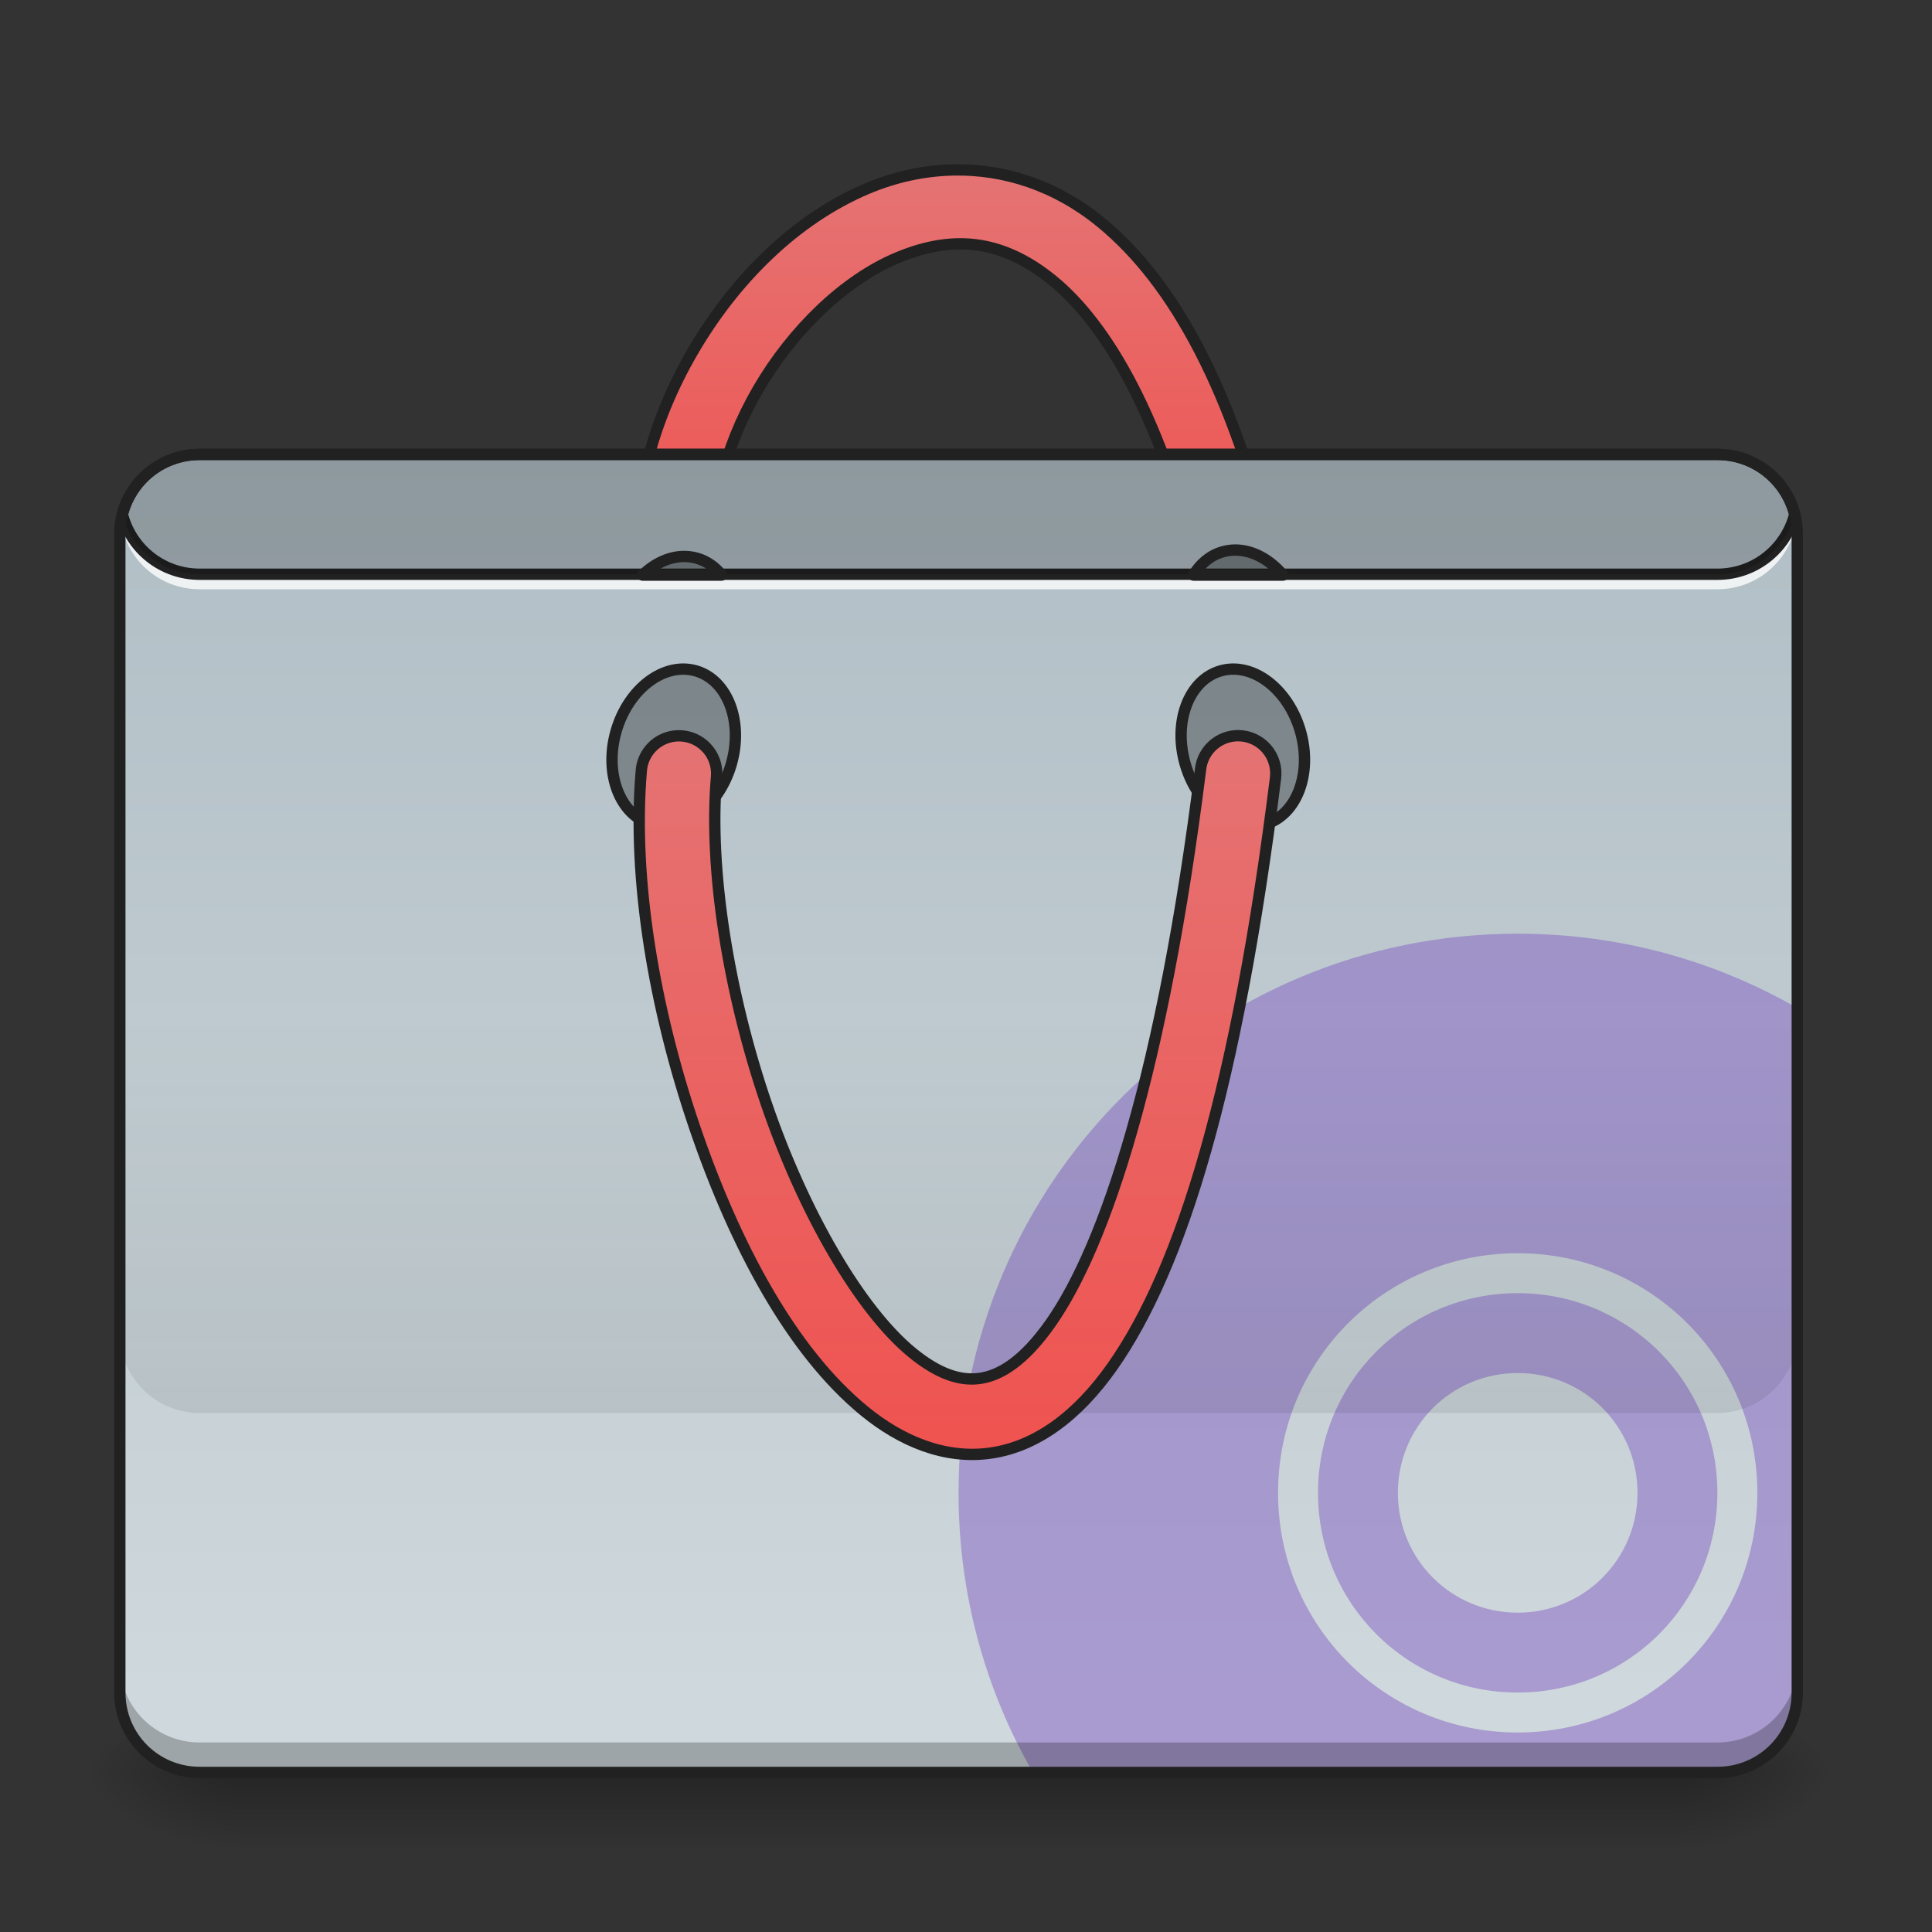 <?xml version="1.0" encoding="UTF-8"?>
<svg xmlns="http://www.w3.org/2000/svg" xmlns:xlink="http://www.w3.org/1999/xlink" width="512pt" height="512pt" viewBox="0 0 512 512" version="1.1">
<rect x="0" y="0" width="512" height="512" fill="#333333" stroke="none"/>
<defs>
<linearGradient id="linear0" gradientUnits="userSpaceOnUse" x1="254" y1="233.5" x2="254" y2="254.667" gradientTransform="matrix(1,0,0,1,-0,236.189)">
<stop offset="0" style="stop-color:rgb(0%,0%,0%);stop-opacity:0.275;"/>
<stop offset="1" style="stop-color:rgb(0%,0%,0%);stop-opacity:0;"/>
</linearGradient>
<radialGradient id="radial0" gradientUnits="userSpaceOnUse" cx="450.909" cy="189.579" fx="450.909" fy="189.579" r="21.167" gradientTransform="matrix(0,-1.25,-2.25,-0,865.843,1038.694)">
<stop offset="0" style="stop-color:rgb(0%,0%,0%);stop-opacity:0.314;"/>
<stop offset="0.222" style="stop-color:rgb(0%,0%,0%);stop-opacity:0.275;"/>
<stop offset="1" style="stop-color:rgb(0%,0%,0%);stop-opacity:0;"/>
</radialGradient>
<radialGradient id="radial1" gradientUnits="userSpaceOnUse" cx="450.909" cy="189.579" fx="450.909" fy="189.579" r="21.167" gradientTransform="matrix(-0,1.25,2.25,0,-357.795,-99.271)">
<stop offset="0" style="stop-color:rgb(0%,0%,0%);stop-opacity:0.314;"/>
<stop offset="0.222" style="stop-color:rgb(0%,0%,0%);stop-opacity:0.275;"/>
<stop offset="1" style="stop-color:rgb(0%,0%,0%);stop-opacity:0;"/>
</radialGradient>
<radialGradient id="radial2" gradientUnits="userSpaceOnUse" cx="450.909" cy="189.579" fx="450.909" fy="189.579" r="21.167" gradientTransform="matrix(-0,-1.25,2.25,-0,-357.795,1038.694)">
<stop offset="0" style="stop-color:rgb(0%,0%,0%);stop-opacity:0.314;"/>
<stop offset="0.222" style="stop-color:rgb(0%,0%,0%);stop-opacity:0.275;"/>
<stop offset="1" style="stop-color:rgb(0%,0%,0%);stop-opacity:0;"/>
</radialGradient>
<radialGradient id="radial3" gradientUnits="userSpaceOnUse" cx="450.909" cy="189.579" fx="450.909" fy="189.579" r="21.167" gradientTransform="matrix(0,1.25,-2.25,0,865.843,-99.271)">
<stop offset="0" style="stop-color:rgb(0%,0%,0%);stop-opacity:0.314;"/>
<stop offset="0.222" style="stop-color:rgb(0%,0%,0%);stop-opacity:0.275;"/>
<stop offset="1" style="stop-color:rgb(0%,0%,0%);stop-opacity:0;"/>
</radialGradient>
<linearGradient id="linear1" gradientUnits="userSpaceOnUse" x1="254" y1="-168.667" x2="254" y2="-62.833" >
<stop offset="0" style="stop-color:rgb(89.804%,45.098%,45.098%);stop-opacity:1;"/>
<stop offset="1" style="stop-color:rgb(93.725%,32.549%,31.373%);stop-opacity:1;"/>
</linearGradient>
<linearGradient id="linear2" gradientUnits="userSpaceOnUse" x1="222.25" y1="-94.583" x2="222.25" y2="233.5" gradientTransform="matrix(1,0,0,1,0,215.021)">
<stop offset="0" style="stop-color:rgb(69.02%,74.51%,77.255%);stop-opacity:1;"/>
<stop offset="1" style="stop-color:rgb(81.176%,84.706%,86.275%);stop-opacity:1;"/>
</linearGradient>
<linearGradient id="linear3" gradientUnits="userSpaceOnUse" x1="880" y1="1695.117" x2="880" y2="1295.117" gradientTransform="matrix(0.265,0,0,0.265,0,-74.09)">
<stop offset="0" style="stop-color:rgb(0%,0%,0%);stop-opacity:0.078;"/>
<stop offset="1" style="stop-color:rgb(0%,0%,0%);stop-opacity:0;"/>
</linearGradient>
<linearGradient id="linear4" gradientUnits="userSpaceOnUse" x1="254" y1="170" x2="254" y2="-20.5" >
<stop offset="0" style="stop-color:rgb(93.725%,32.549%,31.373%);stop-opacity:1;"/>
<stop offset="1" style="stop-color:rgb(89.804%,45.098%,45.098%);stop-opacity:1;"/>
</linearGradient>
</defs>
<g id="surface1">
<path style=" stroke:none;fill-rule:nonzero;fill:url(#linear0);" d="M 63.508 469.711 L 444.543 469.711 L 444.543 490.879 L 63.508 490.879 Z M 63.508 469.711 "/>
<path style=" stroke:none;fill-rule:nonzero;fill:url(#radial0);" d="M 444.543 469.711 L 486.879 469.711 L 486.879 448.543 L 444.543 448.543 Z M 444.543 469.711 "/>
<path style=" stroke:none;fill-rule:nonzero;fill:url(#radial1);" d="M 63.508 469.711 L 21.168 469.711 L 21.168 490.879 L 63.508 490.879 Z M 63.508 469.711 "/>
<path style=" stroke:none;fill-rule:nonzero;fill:url(#radial2);" d="M 63.508 469.711 L 21.168 469.711 L 21.168 448.543 L 63.508 448.543 Z M 63.508 469.711 "/>
<path style=" stroke:none;fill-rule:nonzero;fill:url(#radial3);" d="M 444.543 469.711 L 486.879 469.711 L 486.879 490.879 L 444.543 490.879 Z M 444.543 469.711 "/>
<path style="fill-rule:nonzero;fill:url(#linear1);stroke-width:3;stroke-linecap:round;stroke-linejoin:round;stroke:rgb(12.941%,12.941%,12.941%);stroke-opacity:1;stroke-miterlimit:4;" d="M 252.859 -169.989 C 244.934 -169.856 237.157 -168.129 229.935 -165.091 C 210.679 -156.99 194.583 -140.769 183.619 -121.935 C 172.655 -103.104 166.644 -81.411 170.058 -61.171 C 170.597 -57.597 173.023 -54.597 176.401 -53.316 C 179.78 -52.035 183.588 -52.68 186.357 -54.996 C 189.13 -57.312 190.439 -60.944 189.779 -64.495 C 187.439 -78.353 191.782 -96.199 200.907 -111.873 C 210.031 -127.547 223.76 -140.796 237.692 -146.659 C 251.624 -152.522 264.951 -152.213 279.114 -140.593 C 293.273 -128.977 308.057 -104.296 318.349 -60.542 C 319.13 -57.023 321.743 -54.195 325.188 -53.14 C 328.637 -52.086 332.382 -52.969 334.999 -55.449 C 337.612 -57.929 338.69 -61.624 337.819 -65.124 C 326.945 -111.33 311.185 -140.152 291.8 -156.056 C 279.684 -165.997 266.068 -170.207 252.859 -169.989 Z M 252.859 -169.989 " transform="matrix(1,0,0,1,0,215.021)"/>
<path style=" stroke:none;fill-rule:nonzero;fill:url(#linear2);" d="M 52.922 120.43 L 455.125 120.43 C 466.816 120.43 476.297 129.906 476.297 141.598 L 476.297 448.543 C 476.297 460.234 466.816 469.711 455.125 469.711 L 52.922 469.711 C 41.23 469.711 31.754 460.234 31.754 448.543 L 31.754 141.598 C 31.754 129.906 41.23 120.43 52.922 120.43 Z M 52.922 120.43 "/>
<path style=" stroke:none;fill-rule:nonzero;fill:rgb(49.412%,34.118%,76.078%);fill-opacity:0.471;" d="M 402.203 247.441 C 320.113 247.441 254.023 313.527 254.023 395.621 C 254.023 422.648 261.188 447.941 273.73 469.711 L 455.125 469.711 C 466.855 469.711 476.297 460.27 476.297 448.543 L 476.297 267.145 C 454.523 254.605 429.234 247.441 402.203 247.441 Z M 402.203 332.113 C 437.387 332.113 465.711 360.438 465.711 395.621 C 465.711 430.805 437.387 459.129 402.203 459.129 C 367.023 459.129 338.699 430.805 338.699 395.621 C 338.699 360.438 367.023 332.113 402.203 332.113 Z M 402.203 342.699 C 372.887 342.699 349.285 366.301 349.285 395.621 C 349.285 424.941 372.887 448.543 402.203 448.543 C 431.523 448.543 455.125 424.941 455.125 395.621 C 455.125 366.301 431.523 342.699 402.203 342.699 Z M 402.203 363.867 C 419.797 363.867 433.957 378.031 433.957 395.621 C 433.957 413.211 419.797 427.375 402.203 427.375 C 384.613 427.375 370.453 413.211 370.453 395.621 C 370.453 378.031 384.613 363.867 402.203 363.867 Z M 402.203 363.867 "/>
<path style=" stroke:none;fill-rule:nonzero;fill:rgb(0%,0%,0%);fill-opacity:0.235;" d="M 52.922 469.711 C 41.195 469.711 31.754 460.27 31.754 448.543 L 31.754 440.605 C 31.754 452.332 41.195 461.773 52.922 461.773 L 455.125 461.773 C 466.855 461.773 476.297 452.332 476.297 440.605 L 476.297 448.543 C 476.297 460.27 466.855 469.711 455.125 469.711 Z M 52.922 469.711 "/>
<path style=" stroke:none;fill-rule:nonzero;fill:rgb(100%,100%,100%);fill-opacity:0.784;" d="M 31.914 134.992 C 31.809 135.859 31.754 136.742 31.754 137.637 C 31.754 138.078 31.77 138.516 31.793 138.949 C 31.82 138.508 31.863 138.07 31.914 137.637 C 33.211 148.109 42.09 156.16 52.922 156.16 L 455.125 156.16 C 465.957 156.16 474.84 148.109 476.133 137.637 C 476.188 138.07 476.227 138.508 476.254 138.949 C 476.281 138.516 476.297 138.078 476.297 137.637 C 476.297 136.742 476.238 135.859 476.133 134.992 C 474.84 145.461 465.957 153.516 455.125 153.516 L 52.922 153.516 C 42.09 153.516 33.211 145.461 31.914 134.992 Z M 31.914 134.992 "/>
<path style=" stroke:none;fill-rule:nonzero;fill:rgb(12.941%,12.941%,12.941%);fill-opacity:1;" d="M 52.922 118.926 C 42.344 118.926 33.465 126.133 30.961 135.934 C 30.898 136.176 30.898 136.434 30.961 136.676 C 33.465 146.477 42.344 153.68 52.922 153.68 L 455.125 153.68 C 465.707 153.68 474.582 146.477 477.086 136.676 C 477.148 136.434 477.148 136.176 477.086 135.934 C 474.582 126.133 465.707 118.926 455.125 118.926 Z M 52.922 121.93 L 455.125 121.93 C 464.211 121.93 471.77 128 474.07 136.305 C 471.77 144.609 464.211 150.68 455.125 150.68 L 52.922 150.68 C 43.84 150.68 36.277 144.609 33.98 136.305 C 36.277 128 43.84 121.93 52.922 121.93 Z M 52.922 121.93 "/>
<path style="fill-rule:nonzero;fill:rgb(0%,0%,0%);fill-opacity:0.314;stroke-width:3;stroke-linecap:round;stroke-linejoin:round;stroke:rgb(12.941%,12.941%,12.941%);stroke-opacity:1;stroke-miterlimit:4;" d="M 75.993 -336.786 C 87.682 -336.786 97.16 -329.68 97.158 -320.913 C 97.16 -312.144 87.682 -305.038 75.993 -305.038 C 64.304 -305.038 54.826 -312.143 54.828 -320.911 C 54.826 -329.679 64.304 -336.785 75.993 -336.786 Z M 75.993 -336.786 " transform="matrix(0.28,0.96,-0.96,0.28,0,215.021)"/>
<path style="fill-rule:nonzero;fill:rgb(0%,0%,0%);fill-opacity:0.314;stroke-width:3;stroke-linecap:round;stroke-linejoin:round;stroke:rgb(12.941%,12.941%,12.941%);stroke-opacity:1;stroke-miterlimit:4;" d="M -66.217 150.792 C -54.528 150.792 -45.05 157.901 -45.051 166.665 C -45.05 175.433 -54.528 182.543 -66.217 182.543 C -77.907 182.543 -87.384 175.434 -87.382 166.667 C -87.384 157.898 -77.906 150.792 -66.217 150.792 Z M -66.217 150.792 " transform="matrix(-0.28,0.96,0.96,0.28,0,215.021)"/>
<path style=" stroke:none;fill-rule:nonzero;fill:rgb(0%,0%,0%);fill-opacity:0.196;" d="M 52.922 120.43 C 43.023 120.43 34.754 127.156 32.414 136.305 C 34.754 145.453 43.023 152.18 52.922 152.18 L 455.125 152.18 C 465.027 152.18 473.297 145.453 475.633 136.305 C 473.297 127.156 465.027 120.43 455.125 120.43 Z M 52.922 120.43 "/>
<path style=" stroke:none;fill-rule:nonzero;fill:url(#linear3);" d="M 31.754 268.609 L 31.754 353.285 C 31.754 365.012 41.195 374.453 52.922 374.453 L 455.125 374.453 C 466.855 374.453 476.297 365.012 476.297 353.285 L 476.297 268.609 Z M 31.754 268.609 "/>
<path style="fill-rule:nonzero;fill:url(#linear4);stroke-width:3;stroke-linecap:round;stroke-linejoin:round;stroke:rgb(12.941%,12.941%,12.941%);stroke-opacity:1;stroke-miterlimit:4;" d="M 328.195 -20.058 C 323.063 -20.105 318.727 -16.261 318.161 -11.16 C 308.142 68.918 292.917 115.015 278.411 135.65 C 271.154 145.966 264.846 149.547 259.643 150.274 C 254.444 151 248.656 149.106 241.746 143.454 C 227.924 132.147 212.929 106.356 202.996 77.206 C 193.064 48.057 187.779 15.443 189.88 -9.063 C 190.228 -12.644 188.623 -16.136 185.678 -18.202 C 182.733 -20.273 178.905 -20.601 175.651 -19.066 C 172.398 -17.527 170.222 -14.359 169.953 -10.773 C 167.492 17.931 173.39 52.33 184.064 83.655 C 194.739 114.984 209.777 143.142 229.084 158.933 C 238.735 166.831 250.285 171.772 262.409 170.08 C 274.528 168.389 285.527 160.3 294.773 147.153 C 313.259 120.859 327.809 72.851 338.007 -8.676 C 338.401 -11.523 337.554 -14.406 335.675 -16.585 C 333.796 -18.765 331.07 -20.03 328.195 -20.058 Z M 328.195 -20.058 " transform="matrix(1,0,0,1,0,215.021)"/>
<path style="fill-rule:nonzero;fill:rgb(0%,0%,0%);fill-opacity:0.314;stroke-width:11.339;stroke-linecap:round;stroke-linejoin:round;stroke:rgb(12.941%,12.941%,12.941%);stroke-opacity:1;stroke-miterlimit:4;" d="M 685.107 556.482 C 670.123 556.202 655.065 563.081 642.591 575.112 L 721.614 575.112 C 715.222 567.082 706.985 561.177 697.197 558.313 C 693.211 557.161 689.167 556.556 685.107 556.482 Z M 685.107 556.482 " transform="matrix(0.265,0,0,0.265,0,0)"/>
<path style="fill-rule:nonzero;fill:rgb(0%,0%,0%);fill-opacity:0.314;stroke-width:11.339;stroke-linecap:round;stroke-linejoin:round;stroke:rgb(12.941%,12.941%,12.941%);stroke-opacity:1;stroke-miterlimit:4;" d="M 1234.488 550.075 C 1230.444 550.149 1226.384 550.755 1222.398 551.921 C 1210.175 555.478 1200.343 563.819 1193.552 575.112 L 1282.998 575.112 C 1269.52 559.154 1251.952 549.751 1234.488 550.075 Z M 1234.488 550.075 " transform="matrix(0.265,0,0,0.265,0,0)"/>
<path style=" stroke:none;fill-rule:nonzero;fill:rgb(12.941%,12.941%,12.941%);fill-opacity:1;" d="M 52.922 118.926 C 40.387 118.926 30.254 129.066 30.254 141.598 L 30.254 448.543 C 30.254 461.074 40.387 471.211 52.922 471.211 L 455.129 471.211 C 467.66 471.211 477.797 461.074 477.797 448.543 L 477.797 141.598 C 477.797 129.066 467.66 118.926 455.129 118.926 Z M 52.922 121.926 L 455.129 121.926 C 466.051 121.926 474.797 130.676 474.797 141.598 L 474.797 448.543 C 474.797 459.465 466.051 468.211 455.129 468.211 L 52.922 468.211 C 42 468.211 33.254 459.465 33.254 448.543 L 33.254 141.598 C 33.254 130.676 42 121.926 52.922 121.926 Z M 52.922 121.926 "/>
</g>
</svg>
